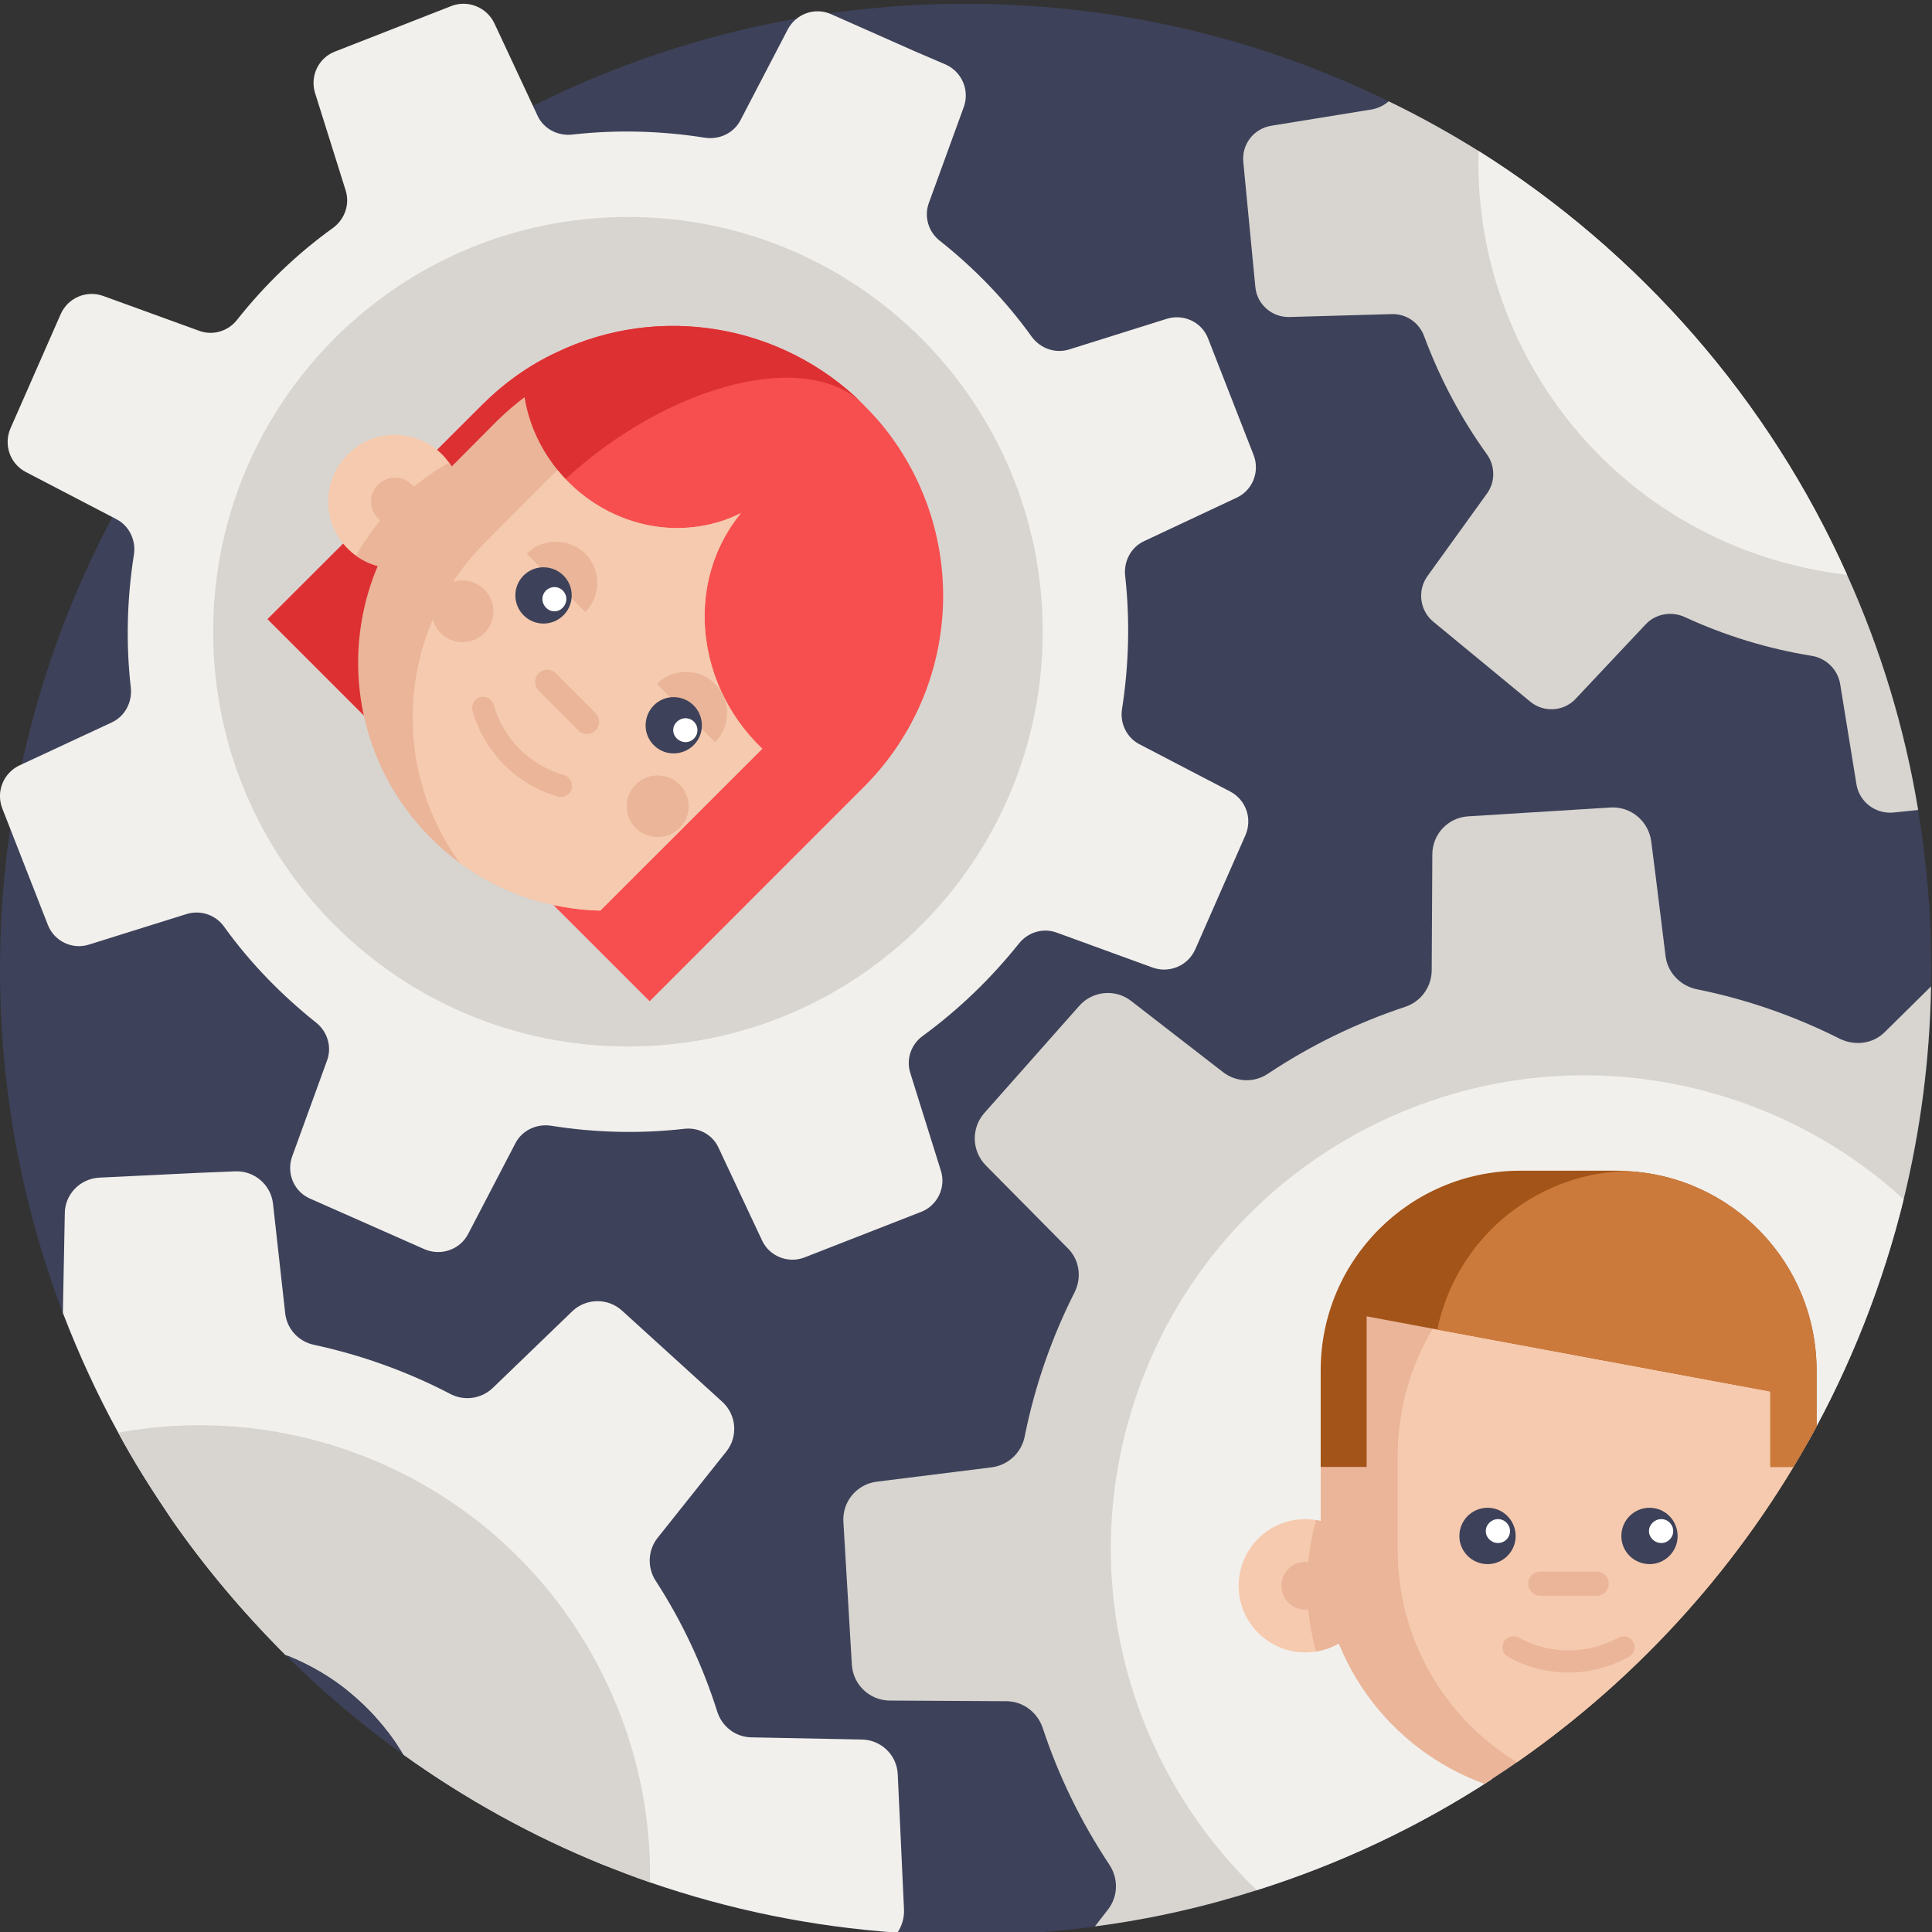 <?xml version="1.0" encoding="UTF-8"?>
<svg xmlns="http://www.w3.org/2000/svg" xmlns:xlink="http://www.w3.org/1999/xlink" width="24pt" height="24pt" viewBox="0 0 24 24" version="1.1">
<rect x="0" y="0" width="24" height="24" fill="#333333" stroke="none"/>
<g id="surface1">
<path style=" stroke:none;fill-rule:nonzero;fill:rgb(23.922%,25.49%,34.902%);fill-opacity:1;" d="M 23.992 12.043 C 23.992 14.094 23.477 16.027 22.566 17.719 C 22.559 17.73 22.555 17.742 22.547 17.754 C 22.461 17.91 22.371 18.07 22.277 18.223 C 21.402 19.676 20.23 20.926 18.844 21.891 C 18.711 21.984 18.578 22.07 18.441 22.16 C 16.582 23.348 14.367 24.039 11.996 24.039 C 5.371 24.039 0 18.668 0 12.043 C 0 5.418 5.371 0.047 11.996 0.047 C 13.879 0.047 15.664 0.48 17.25 1.258 C 17.637 1.445 18.008 1.652 18.367 1.875 C 20.367 3.133 21.973 4.965 22.945 7.141 C 23.359 8.059 23.66 9.039 23.828 10.062 C 23.934 10.707 23.992 11.367 23.992 12.043 Z M 23.992 12.043 "/>
<path style=" stroke:none;fill-rule:nonzero;fill:rgb(94.902%,94.118%,92.549%);fill-opacity:1;" d="M 0.027 10.039 L 0.594 11.488 C 0.672 11.691 0.898 11.801 1.105 11.734 L 2.316 11.355 C 2.488 11.301 2.676 11.363 2.781 11.508 C 3.109 11.965 3.5 12.363 3.926 12.703 C 4.07 12.816 4.125 13.008 4.062 13.176 L 3.629 14.367 C 3.555 14.574 3.652 14.805 3.855 14.891 L 5.277 15.52 C 5.48 15.605 5.715 15.523 5.816 15.328 L 6.402 14.203 C 6.484 14.043 6.664 13.957 6.844 13.984 C 7.383 14.07 7.941 14.086 8.496 14.023 C 8.676 14 8.852 14.094 8.926 14.258 L 9.465 15.406 C 9.555 15.605 9.789 15.699 9.992 15.621 L 11.441 15.055 C 11.645 14.977 11.754 14.75 11.688 14.543 L 11.309 13.332 C 11.254 13.16 11.316 12.973 11.465 12.867 C 11.918 12.535 12.316 12.148 12.656 11.723 C 12.77 11.578 12.961 11.523 13.129 11.586 L 14.32 12.02 C 14.527 12.094 14.758 11.996 14.848 11.793 L 15.473 10.371 C 15.559 10.168 15.477 9.934 15.281 9.832 L 14.156 9.246 C 13.996 9.164 13.91 8.984 13.938 8.809 C 14.023 8.266 14.039 7.707 13.977 7.152 C 13.957 6.973 14.051 6.797 14.211 6.723 L 15.359 6.184 C 15.559 6.094 15.652 5.859 15.574 5.656 L 15.008 4.207 C 14.93 4 14.703 3.895 14.492 3.961 L 13.285 4.34 C 13.113 4.395 12.93 4.332 12.82 4.188 C 12.492 3.73 12.105 3.332 11.676 2.992 C 11.531 2.879 11.477 2.688 11.539 2.52 L 11.973 1.328 C 12.047 1.121 11.949 0.891 11.746 0.801 L 11.355 0.633 L 10.324 0.176 C 10.121 0.086 9.887 0.172 9.785 0.367 L 9.199 1.492 C 9.117 1.652 8.938 1.738 8.758 1.711 C 8.219 1.625 7.66 1.609 7.105 1.672 C 6.926 1.691 6.75 1.598 6.676 1.434 L 6.324 0.68 L 6.141 0.289 C 6.047 0.09 5.812 -0.004 5.609 0.074 L 4.16 0.641 C 3.957 0.719 3.848 0.945 3.914 1.156 L 4.293 2.363 C 4.348 2.535 4.285 2.719 4.141 2.828 C 3.684 3.156 3.285 3.543 2.945 3.973 C 2.832 4.117 2.641 4.172 2.473 4.109 L 1.281 3.676 C 1.074 3.602 0.844 3.699 0.754 3.902 L 0.129 5.324 C 0.043 5.527 0.125 5.762 0.32 5.863 L 1.445 6.449 C 1.605 6.531 1.691 6.711 1.664 6.887 C 1.578 7.43 1.562 7.988 1.625 8.543 C 1.645 8.723 1.551 8.898 1.391 8.973 L 0.242 9.508 C 0.043 9.602 -0.051 9.832 0.027 10.039 Z M 6.949 5.277 C 8.258 4.844 9.707 5.48 10.27 6.734 C 10.93 8.203 10.176 9.914 8.648 10.418 C 7.344 10.852 5.895 10.219 5.332 8.961 C 4.672 7.492 5.426 5.785 6.949 5.277 Z M 6.949 5.277 "/>
<path style=" stroke:none;fill-rule:nonzero;fill:rgb(84.706%,83.529%,81.569%);fill-opacity:1;" d="M 2.648 7.848 C 2.648 10.695 4.953 13 7.801 13 C 10.648 13 12.953 10.695 12.953 7.848 C 12.953 5 10.648 2.695 7.801 2.695 C 4.953 2.695 2.648 5 2.648 7.848 Z M 6.949 5.277 C 8.258 4.844 9.707 5.48 10.27 6.734 C 10.93 8.203 10.176 9.914 8.648 10.418 C 7.344 10.852 5.895 10.219 5.332 8.961 C 4.672 7.492 5.426 5.785 6.949 5.277 Z M 6.949 5.277 "/>
<path style=" stroke:none;fill-rule:nonzero;fill:rgb(84.706%,83.529%,81.569%);fill-opacity:1;" d="M 22.945 7.141 C 21.973 4.965 20.367 3.133 18.367 1.875 C 18.008 1.652 17.637 1.445 17.25 1.258 C 17.195 1.309 17.121 1.344 17.043 1.359 L 15.793 1.562 C 15.574 1.598 15.422 1.793 15.445 2.016 L 15.594 3.562 C 15.613 3.781 15.801 3.945 16.02 3.938 L 17.285 3.902 C 17.469 3.895 17.629 4.008 17.691 4.176 C 17.887 4.703 18.148 5.195 18.469 5.641 C 18.574 5.785 18.578 5.984 18.473 6.129 L 17.73 7.16 C 17.605 7.336 17.637 7.586 17.805 7.723 L 19.008 8.715 C 19.176 8.855 19.426 8.84 19.574 8.68 L 20.445 7.754 C 20.566 7.625 20.762 7.59 20.926 7.664 C 21.426 7.895 21.957 8.059 22.512 8.148 C 22.688 8.18 22.828 8.316 22.859 8.496 L 23.062 9.746 C 23.098 9.961 23.297 10.113 23.516 10.094 L 23.828 10.062 C 23.66 9.039 23.359 8.059 22.945 7.141 Z M 22.945 7.141 "/>
<path style=" stroke:none;fill-rule:nonzero;fill:rgb(94.902%,94.118%,92.549%);fill-opacity:1;" d="M 18.367 1.875 C 18.301 4.18 19.797 6.32 22.117 6.977 C 22.395 7.055 22.672 7.109 22.945 7.141 C 21.973 4.965 20.367 3.133 18.367 1.875 Z M 18.367 1.875 "/>
<path style=" stroke:none;fill-rule:nonzero;fill:rgb(84.706%,83.529%,81.569%);fill-opacity:1;" d="M 10.477 18.906 L 10.582 20.68 C 10.598 20.93 10.805 21.125 11.055 21.125 L 12.5 21.133 C 12.707 21.133 12.887 21.27 12.953 21.465 C 13.152 22.07 13.434 22.641 13.781 23.164 C 13.895 23.336 13.891 23.559 13.762 23.723 L 13.602 23.93 C 14.293 23.84 14.965 23.688 15.613 23.48 C 16.652 23.152 17.633 22.688 18.531 22.102 C 17.508 21.688 16.738 20.734 16.609 19.586 C 16.406 17.762 17.816 16.168 19.652 16.148 C 20.871 16.137 21.957 16.852 22.465 17.902 C 22.984 16.973 23.387 15.961 23.648 14.898 C 23.855 14.047 23.973 13.164 23.988 12.254 L 23.414 12.82 C 23.27 12.965 23.047 12.996 22.859 12.906 C 22.301 12.625 21.703 12.414 21.078 12.289 C 20.875 12.246 20.719 12.086 20.691 11.883 L 20.574 10.938 L 20.512 10.449 C 20.477 10.199 20.258 10.016 20.008 10.031 L 18.238 10.141 C 17.988 10.156 17.793 10.363 17.793 10.613 L 17.785 12.059 C 17.781 12.266 17.648 12.445 17.453 12.508 C 16.844 12.711 16.277 12.988 15.754 13.336 C 15.582 13.453 15.359 13.445 15.195 13.32 L 14.051 12.434 C 13.855 12.281 13.57 12.309 13.406 12.496 L 12.23 13.824 C 12.062 14.012 12.07 14.297 12.246 14.477 L 13.262 15.504 C 13.41 15.648 13.441 15.871 13.348 16.055 C 13.066 16.613 12.855 17.215 12.73 17.84 C 12.691 18.043 12.527 18.199 12.324 18.227 L 10.891 18.406 C 10.641 18.438 10.461 18.656 10.477 18.906 Z M 10.477 18.906 "/>
<path style=" stroke:none;fill-rule:nonzero;fill:rgb(94.902%,94.118%,92.549%);fill-opacity:1;" d="M 15.613 23.48 C 16.652 23.152 17.633 22.688 18.531 22.102 C 17.508 21.688 16.738 20.734 16.609 19.586 C 16.406 17.762 17.816 16.168 19.652 16.148 C 20.871 16.137 21.957 16.852 22.465 17.902 C 22.984 16.973 23.387 15.961 23.648 14.898 C 23.043 14.344 22.309 13.906 21.477 13.641 C 18.387 12.648 15.074 14.348 14.082 17.441 C 13.371 19.652 14.043 21.977 15.613 23.48 Z M 15.613 23.48 "/>
<path style=" stroke:none;fill-rule:nonzero;fill:rgb(94.902%,94.118%,92.549%);fill-opacity:1;" d="M 0.781 16.309 C 0.977 16.82 1.207 17.32 1.469 17.797 C 1.566 17.977 1.668 18.152 1.777 18.328 C 1.891 18.512 2.012 18.695 2.133 18.875 C 2.551 19.477 3.027 20.039 3.547 20.559 C 3.559 20.562 3.57 20.566 3.586 20.57 C 3.855 20.68 4.113 20.828 4.348 21.023 C 4.469 21.125 4.582 21.23 4.684 21.348 C 4.785 21.461 4.879 21.582 4.957 21.707 C 4.977 21.738 4.996 21.766 5.012 21.797 C 5.781 22.348 6.613 22.809 7.5 23.168 C 7.688 23.242 7.879 23.316 8.074 23.383 C 9.047 23.719 10.078 23.934 11.148 24.008 C 11.203 23.926 11.234 23.828 11.23 23.723 L 11.152 22.039 C 11.141 21.801 10.945 21.613 10.707 21.609 L 9.332 21.582 C 9.137 21.578 8.969 21.449 8.91 21.262 C 8.73 20.695 8.477 20.148 8.145 19.637 C 8.039 19.473 8.047 19.258 8.168 19.105 L 9.023 18.031 C 9.172 17.844 9.148 17.574 8.973 17.414 L 7.727 16.281 C 7.551 16.121 7.281 16.125 7.109 16.289 L 6.121 17.242 C 5.977 17.379 5.766 17.406 5.594 17.316 C 5.055 17.035 4.484 16.832 3.906 16.707 C 3.711 16.668 3.566 16.512 3.543 16.316 L 3.391 14.949 C 3.363 14.715 3.156 14.539 2.918 14.551 L 2.457 14.57 L 1.234 14.629 C 0.996 14.641 0.805 14.836 0.805 15.074 Z M 0.781 16.309 "/>
<path style=" stroke:none;fill-rule:nonzero;fill:rgb(84.706%,83.529%,81.569%);fill-opacity:1;" d="M 1.469 17.797 C 1.566 17.977 1.668 18.152 1.777 18.328 C 1.891 18.512 2.012 18.695 2.133 18.875 C 2.551 19.477 3.027 20.039 3.547 20.559 C 3.559 20.562 3.57 20.566 3.586 20.57 C 3.855 20.68 4.113 20.828 4.348 21.023 C 4.469 21.125 4.582 21.23 4.684 21.348 C 4.785 21.461 4.879 21.582 4.957 21.707 C 4.977 21.738 4.996 21.766 5.012 21.797 C 5.781 22.348 6.613 22.809 7.5 23.168 C 7.688 23.242 7.879 23.316 8.074 23.383 C 8.09 22.516 7.902 21.637 7.488 20.805 C 6.352 18.52 3.859 17.355 1.469 17.797 Z M 1.469 17.797 "/>
<path style=" stroke:none;fill-rule:nonzero;fill:rgb(96.863%,30.98%,30.98%);fill-opacity:1;" d="M 3.324 7.691 L 5.988 5.031 C 6.258 4.762 6.566 4.539 6.91 4.379 C 8.191 3.762 9.727 4.023 10.73 5.031 C 10.855 5.156 10.973 5.289 11.074 5.43 C 11.539 6.066 11.766 6.855 11.707 7.648 C 11.648 8.453 11.301 9.207 10.73 9.777 L 8.07 12.438 "/>
<path style=" stroke:none;fill-rule:nonzero;fill:rgb(86.667%,18.824%,20%);fill-opacity:1;" d="M 6.859 6.109 C 5.918 7.051 5.379 8.691 5.156 9.523 L 3.324 7.691 L 5.988 5.031 C 6.258 4.762 6.566 4.539 6.91 4.379 C 8.184 3.766 9.707 4.023 10.715 5.012 C 9.965 4.301 8.148 4.824 6.859 6.109 Z M 6.859 6.109 "/>
<path style=" stroke:none;fill-rule:nonzero;fill:rgb(96.471%,79.216%,68.235%);fill-opacity:1;" d="M 5.492 6.816 C 5.199 7.109 4.746 7.137 4.422 6.902 C 4.387 6.879 4.352 6.848 4.32 6.816 C 3.996 6.492 3.996 5.969 4.32 5.645 C 4.645 5.32 5.168 5.32 5.492 5.645 C 5.523 5.676 5.551 5.711 5.578 5.746 C 5.812 6.07 5.781 6.523 5.492 6.816 Z M 5.492 6.816 "/>
<path style=" stroke:none;fill-rule:nonzero;fill:rgb(91.765%,70.98%,60%);fill-opacity:1;" d="M 5.492 6.816 C 5.199 7.109 4.746 7.137 4.422 6.902 C 4.555 6.668 4.723 6.449 4.922 6.246 C 5.121 6.047 5.344 5.879 5.578 5.746 C 5.812 6.07 5.781 6.523 5.492 6.816 Z M 5.492 6.816 "/>
<path style=" stroke:none;fill-rule:nonzero;fill:rgb(91.765%,70.98%,60%);fill-opacity:1;" d="M 5.203 6.23 C 5.203 6.395 5.07 6.527 4.906 6.527 C 4.742 6.527 4.609 6.395 4.609 6.23 C 4.609 6.066 4.742 5.934 4.906 5.934 C 5.07 5.934 5.203 6.066 5.203 6.23 Z M 5.203 6.23 "/>
<path style=" stroke:none;fill-rule:nonzero;fill:rgb(91.765%,70.98%,60%);fill-opacity:1;" d="M 9.469 9.301 L 7.457 11.312 C 6.848 11.297 6.246 11.105 5.73 10.734 C 5.727 10.73 5.723 10.727 5.715 10.723 C 5.59 10.633 5.469 10.527 5.352 10.41 C 4.148 9.207 4.148 7.258 5.352 6.055 L 6.18 5.223 C 6.289 5.117 6.398 5.023 6.516 4.934 C 6.66 5.824 7.441 6.531 8.363 6.559 C 8.668 6.566 8.953 6.5 9.203 6.375 C 8.91 6.734 8.738 7.203 8.754 7.719 C 8.773 8.336 9.047 8.898 9.469 9.301 Z M 9.469 9.301 "/>
<path style=" stroke:none;fill-rule:nonzero;fill:rgb(96.471%,79.216%,68.235%);fill-opacity:1;" d="M 9.469 9.301 L 7.457 11.312 C 6.848 11.297 6.246 11.105 5.73 10.734 C 5.727 10.73 5.723 10.727 5.715 10.723 C 4.836 9.52 4.941 7.82 6.031 6.734 L 6.859 5.902 C 6.883 5.883 6.902 5.859 6.926 5.84 C 7.27 6.262 7.789 6.543 8.363 6.559 C 8.668 6.566 8.953 6.5 9.203 6.375 C 8.91 6.734 8.738 7.203 8.754 7.719 C 8.773 8.336 9.047 8.898 9.469 9.301 Z M 9.469 9.301 "/>
<path style=" stroke:none;fill-rule:nonzero;fill:rgb(91.765%,70.98%,60%);fill-opacity:1;" d="M 8.883 9.219 C 9.082 9.02 9.082 8.695 8.883 8.496 C 8.684 8.297 8.359 8.297 8.16 8.496 "/>
<path style=" stroke:none;fill-rule:nonzero;fill:rgb(91.765%,70.98%,60%);fill-opacity:1;" d="M 7.27 7.602 C 7.469 7.402 7.469 7.078 7.27 6.879 C 7.066 6.68 6.742 6.68 6.543 6.879 "/>
<path style=" stroke:none;fill-rule:nonzero;fill:rgb(23.922%,25.49%,34.902%);fill-opacity:1;" d="M 7.102 7.395 C 7.102 7.59 6.945 7.746 6.75 7.746 C 6.559 7.746 6.402 7.59 6.402 7.395 C 6.402 7.203 6.559 7.047 6.75 7.047 C 6.945 7.047 7.102 7.203 7.102 7.395 Z M 7.102 7.395 "/>
<path style=" stroke:none;fill-rule:nonzero;fill:rgb(23.922%,25.49%,34.902%);fill-opacity:1;" d="M 8.719 9.012 C 8.719 9.203 8.562 9.359 8.367 9.359 C 8.176 9.359 8.02 9.203 8.02 9.012 C 8.02 8.816 8.176 8.66 8.367 8.66 C 8.562 8.66 8.719 8.816 8.719 9.012 Z M 8.719 9.012 "/>
<path style=" stroke:none;fill-rule:nonzero;fill:rgb(91.765%,70.98%,60%);fill-opacity:1;" d="M 7.184 9.074 L 6.691 8.578 C 6.633 8.52 6.633 8.422 6.691 8.363 C 6.75 8.305 6.844 8.305 6.902 8.363 L 7.398 8.859 C 7.457 8.918 7.457 9.012 7.398 9.074 C 7.34 9.133 7.242 9.133 7.184 9.074 Z M 7.184 9.074 "/>
<path style=" stroke:none;fill-rule:nonzero;fill:rgb(91.765%,70.98%,60%);fill-opacity:1;" d="M 6.262 9.5 C 6.082 9.316 5.945 9.09 5.871 8.832 C 5.848 8.758 5.891 8.684 5.961 8.66 C 6.035 8.641 6.109 8.684 6.133 8.754 C 6.254 9.18 6.582 9.508 7.008 9.629 C 7.082 9.652 7.121 9.727 7.102 9.801 C 7.082 9.871 7.004 9.914 6.93 9.895 C 6.672 9.82 6.445 9.684 6.262 9.5 Z M 6.262 9.5 "/>
<path style=" stroke:none;fill-rule:nonzero;fill:rgb(100%,100%,100%);fill-opacity:1;" d="M 7.035 7.441 C 7.035 7.523 6.969 7.594 6.887 7.594 C 6.805 7.594 6.738 7.523 6.738 7.441 C 6.738 7.359 6.805 7.293 6.887 7.293 C 6.969 7.293 7.035 7.359 7.035 7.441 Z M 7.035 7.441 "/>
<path style=" stroke:none;fill-rule:nonzero;fill:rgb(100%,100%,100%);fill-opacity:1;" d="M 8.664 9.07 C 8.664 9.152 8.598 9.219 8.516 9.219 C 8.434 9.219 8.363 9.152 8.363 9.07 C 8.363 8.988 8.434 8.922 8.516 8.922 C 8.598 8.922 8.664 8.988 8.664 9.07 Z M 8.664 9.07 "/>
<path style=" stroke:none;fill-rule:nonzero;fill:rgb(91.765%,70.98%,60%);fill-opacity:1;" d="M 8.555 10.016 C 8.555 10.227 8.383 10.398 8.168 10.398 C 7.957 10.398 7.785 10.227 7.785 10.016 C 7.785 9.805 7.957 9.633 8.168 9.633 C 8.383 9.633 8.555 9.805 8.555 10.016 Z M 8.555 10.016 "/>
<path style=" stroke:none;fill-rule:nonzero;fill:rgb(91.765%,70.98%,60%);fill-opacity:1;" d="M 6.129 7.594 C 6.129 7.805 5.957 7.977 5.746 7.977 C 5.535 7.977 5.363 7.805 5.363 7.594 C 5.363 7.383 5.535 7.211 5.746 7.211 C 5.957 7.211 6.129 7.383 6.129 7.594 Z M 6.129 7.594 "/>
<path style=" stroke:none;fill-rule:nonzero;fill:rgb(96.471%,79.216%,68.235%);fill-opacity:1;" d="M 17.043 19.699 C 17.043 20.113 16.742 20.453 16.348 20.516 C 16.305 20.523 16.262 20.527 16.215 20.527 C 15.758 20.527 15.387 20.156 15.387 19.699 C 15.387 19.242 15.758 18.871 16.215 18.871 C 16.262 18.871 16.305 18.875 16.348 18.883 C 16.742 18.945 17.043 19.289 17.043 19.699 Z M 17.043 19.699 "/>
<path style=" stroke:none;fill-rule:nonzero;fill:rgb(91.765%,70.98%,60%);fill-opacity:1;" d="M 17.043 19.699 C 17.043 20.113 16.742 20.453 16.348 20.516 C 16.277 20.258 16.238 19.984 16.238 19.699 C 16.238 19.418 16.277 19.145 16.348 18.883 C 16.742 18.945 17.043 19.289 17.043 19.699 Z M 17.043 19.699 "/>
<path style=" stroke:none;fill-rule:nonzero;fill:rgb(91.765%,70.98%,60%);fill-opacity:1;" d="M 16.512 19.699 C 16.512 19.863 16.379 19.996 16.215 19.996 C 16.051 19.996 15.918 19.863 15.918 19.699 C 15.918 19.535 16.051 19.402 16.215 19.402 C 16.379 19.402 16.512 19.535 16.512 19.699 Z M 16.512 19.699 "/>
<path style=" stroke:none;fill-rule:nonzero;fill:rgb(91.765%,70.98%,60%);fill-opacity:1;" d="M 22.547 17.754 C 21.652 19.406 20.379 20.824 18.844 21.891 C 18.711 21.984 18.578 22.07 18.441 22.16 C 17.254 21.73 16.406 20.594 16.406 19.258 L 16.406 18.086 C 16.406 17.73 16.465 17.383 16.578 17.066 C 17 15.867 18.141 15.008 19.484 15.008 C 19.648 15.008 19.809 15.02 19.965 15.043 C 21.328 15.258 22.398 16.367 22.547 17.754 Z M 22.547 17.754 "/>
<path style=" stroke:none;fill-rule:nonzero;fill:rgb(96.471%,79.216%,68.235%);fill-opacity:1;" d="M 22.547 17.754 C 21.652 19.406 20.379 20.824 18.844 21.891 C 17.957 21.352 17.363 20.375 17.363 19.258 L 17.363 18.086 C 17.363 16.547 18.492 15.273 19.965 15.043 C 21.328 15.258 22.398 16.367 22.547 17.754 Z M 22.547 17.754 "/>
<path style=" stroke:none;fill-rule:nonzero;fill:rgb(23.922%,25.49%,34.902%);fill-opacity:1;" d="M 18.828 19.082 C 18.828 19.273 18.672 19.43 18.48 19.43 C 18.285 19.43 18.129 19.273 18.129 19.082 C 18.129 18.887 18.285 18.73 18.48 18.73 C 18.672 18.73 18.828 18.887 18.828 19.082 Z M 18.828 19.082 "/>
<path style=" stroke:none;fill-rule:nonzero;fill:rgb(23.922%,25.49%,34.902%);fill-opacity:1;" d="M 20.84 19.082 C 20.84 19.273 20.684 19.43 20.492 19.43 C 20.297 19.43 20.141 19.273 20.141 19.082 C 20.141 18.887 20.297 18.73 20.492 18.73 C 20.684 18.73 20.84 18.887 20.84 19.082 Z M 20.84 19.082 "/>
<path style=" stroke:none;fill-rule:nonzero;fill:rgb(100%,100%,100%);fill-opacity:1;" d="M 18.758 19.02 C 18.758 19.102 18.691 19.168 18.609 19.168 C 18.527 19.168 18.457 19.102 18.457 19.02 C 18.457 18.938 18.527 18.871 18.609 18.871 C 18.691 18.871 18.758 18.938 18.758 19.02 Z M 18.758 19.02 "/>
<path style=" stroke:none;fill-rule:nonzero;fill:rgb(100%,100%,100%);fill-opacity:1;" d="M 20.785 19.02 C 20.785 19.102 20.719 19.168 20.637 19.168 C 20.555 19.168 20.484 19.102 20.484 19.02 C 20.484 18.938 20.555 18.871 20.637 18.871 C 20.719 18.871 20.785 18.938 20.785 19.02 Z M 20.785 19.02 "/>
<path style=" stroke:none;fill-rule:nonzero;fill:rgb(91.765%,70.98%,60%);fill-opacity:1;" d="M 19.836 19.824 L 19.137 19.824 C 19.051 19.824 18.984 19.754 18.984 19.672 C 18.984 19.59 19.051 19.523 19.137 19.523 L 19.836 19.523 C 19.918 19.523 19.984 19.59 19.984 19.672 C 19.984 19.754 19.918 19.824 19.836 19.824 Z M 19.836 19.824 "/>
<path style=" stroke:none;fill-rule:nonzero;fill:rgb(91.765%,70.98%,60%);fill-opacity:1;" d="M 19.484 20.777 C 19.227 20.777 18.969 20.711 18.734 20.582 C 18.668 20.547 18.645 20.465 18.68 20.398 C 18.715 20.332 18.801 20.305 18.867 20.344 C 19.254 20.555 19.715 20.555 20.105 20.344 C 20.172 20.305 20.254 20.332 20.289 20.398 C 20.328 20.465 20.301 20.547 20.234 20.582 C 20 20.711 19.742 20.777 19.484 20.777 Z M 19.484 20.777 "/>
<path style=" stroke:none;fill-rule:nonzero;fill:rgb(63.922%,32.941%,9.412%);fill-opacity:1;" d="M 22.566 17.023 L 22.566 17.719 C 22.559 17.73 22.555 17.742 22.547 17.754 C 22.461 17.91 22.371 18.07 22.277 18.223 L 21.992 18.223 L 21.992 17.285 L 17.855 16.516 L 16.977 16.352 L 16.977 18.223 L 16.406 18.223 L 16.406 17.023 C 16.406 15.652 17.516 14.543 18.883 14.543 L 20.086 14.543 C 20.117 14.543 20.152 14.543 20.184 14.547 C 21.508 14.598 22.566 15.684 22.566 17.023 Z M 22.566 17.023 "/>
<path style=" stroke:none;fill-rule:nonzero;fill:rgb(80%,47.843%,23.137%);fill-opacity:1;" d="M 22.566 17.023 L 22.566 17.719 C 22.559 17.73 22.555 17.742 22.547 17.754 C 22.461 17.91 22.371 18.07 22.277 18.223 L 21.992 18.223 L 21.992 17.285 L 17.855 16.516 C 18.082 15.418 19.031 14.59 20.184 14.547 C 21.508 14.598 22.566 15.684 22.566 17.023 Z M 22.566 17.023 "/>
</g>
</svg>
